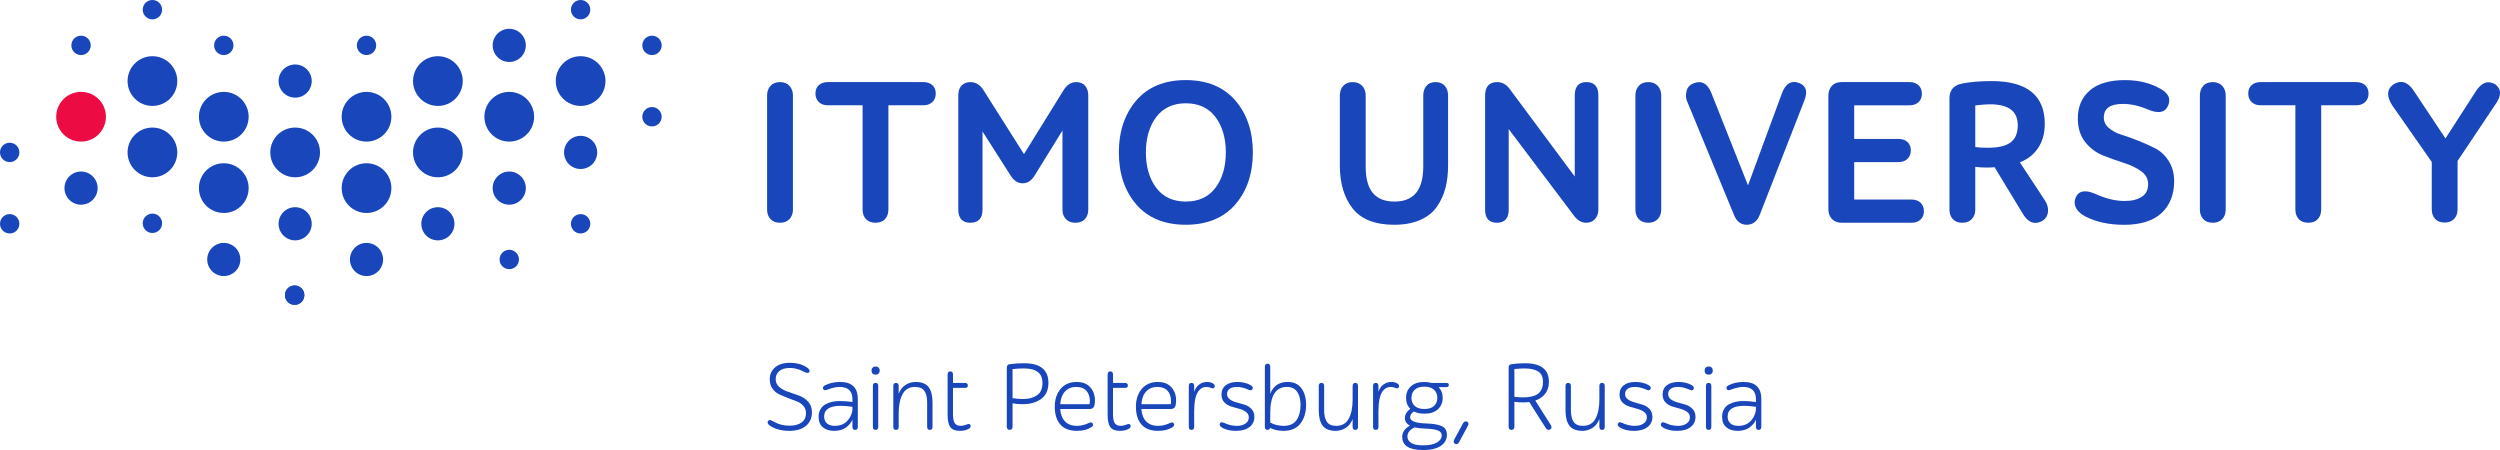 <svg xmlns="http://www.w3.org/2000/svg" viewBox="0 0 278 50.043"
	 width="278" height="50.043">

	<circle fill="#EC0B43" cx="9.014" cy="12.981" r="2.765"/>
	<circle fill="#1946BA" cx="9.013" cy="20.918" r="1.844"/>
	<circle fill="#1946BA" cx="16.949" cy="9.014" r="2.765"/>
	<circle fill="#1946BA" cx="24.885" cy="12.981" r="2.765"/>
	<circle fill="#1946BA" cx="32.821" cy="16.949" r="2.765"/>
	<circle fill="#1946BA" cx="24.885" cy="20.918" r="2.765"/>
	<circle fill="#1946BA" cx="40.757" cy="20.918" r="2.765"/>
	<circle fill="#1946BA" cx="40.757" cy="28.854" r="1.844"/>
	<circle fill="#1946BA" cx="48.693" cy="24.885" r="1.844"/>
	<circle fill="#1946BA" cx="48.693" cy="16.949" r="2.765"/>
	<circle fill="#1946BA" cx="40.757" cy="12.981" r="2.765"/>
	<circle fill="#1946BA" cx="32.821" cy="24.885" r="1.844"/>
	<circle fill="#1946BA" cx="48.693" cy="9.014" r="2.765"/>
	<circle fill="#1946BA" cx="56.629" cy="5.046" r="1.844"/>
	<circle fill="#1946BA" cx="56.629" cy="20.918" r="1.844"/>
	<circle fill="#1946BA" cx="32.821" cy="9.014" r="1.844"/>
	<circle fill="#1946BA" cx="24.885" cy="28.854" r="1.843"/>
	<circle fill="#1946BA" cx="16.949" cy="16.949" r="2.765"/>
	<circle fill="#1946BA" cx="1.078" cy="24.885" r="1.078"/>
	<circle fill="#1946BA" cx="1.078" cy="16.949" r="1.078"/>
	<circle fill="#1946BA" cx="16.949" cy="24.83" r="1.078"/>
	<circle fill="#1946BA" cx="16.949" cy="1.077" r="1.078"/>
	<circle fill="#1946BA" cx="32.765" cy="32.822" r="1.078"/>
	<circle fill="#1946BA" cx="9.013" cy="5.046" r="1.078"/>
	<circle fill="#1946BA" cx="24.885" cy="5.046" r="1.077"/>
	<circle fill="#1946BA" cx="32.765" cy="32.822" r="1.078"/>
	<circle fill="#1946BA" cx="72.501" cy="12.981" r="1.078"/>
	<circle fill="#1946BA" cx="56.629" cy="28.854" r="1.078"/>
	<circle fill="#1946BA" cx="64.565" cy="9.014" r="2.765"/>
	<circle fill="#1946BA" cx="56.629" cy="12.981" r="2.765"/>
	<circle fill="#1946BA" cx="64.565" cy="24.885" r="1.077"/>
	<circle fill="#1946BA" cx="64.565" cy="16.949" r="1.844"/>
	<circle fill="#1946BA" cx="40.757" cy="5.046" r="1.077"/>
	<circle fill="#1946BA" cx="64.565" cy="1.077" r="1.077"/>
	<circle fill="#1946BA" cx="72.501" cy="5.046" r="1.078"/>
	<path fill="#1946BA" d="M86.738,9.129c-0.458,0-0.817,0.143-1.066,0.423c-0.246,0.277-0.37,0.634-0.37,1.058v12.703
		c0,0.424,0.125,0.776,0.372,1.047c0.248,0.272,0.606,0.41,1.064,0.41c0.442,0,0.796-0.137,1.052-0.409
		c0.254-0.271,0.384-0.623,0.384-1.048V10.609c0-0.425-0.129-0.78-0.383-1.059C87.535,9.271,87.181,9.129,86.738,9.129z"/>
	<path fill="#1946BA" d="M102.666,9.129H92.047c-0.41,0-0.743,0.113-0.992,0.338c-0.25,0.226-0.377,0.542-0.377,0.941
		c0,0.383,0.126,0.698,0.375,0.939c0.248,0.24,0.582,0.361,0.993,0.361h3.874v11.604c0,0.424,0.125,0.776,0.372,1.047
		c0.248,0.272,0.606,0.41,1.064,0.41c0.458,0,0.816-0.138,1.064-0.41c0.246-0.271,0.371-0.623,0.371-1.047V11.709h3.874
		c0.426,0,0.768-0.121,1.016-0.361c0.25-0.241,0.375-0.557,0.375-0.939c0-0.399-0.127-0.716-0.377-0.941
		C103.432,9.242,103.091,9.129,102.666,9.129z"/>
	<path fill="#1946BA" d="M119.669,9.129c-0.554,0-1.024,0.301-1.399,0.896l-4.403,7.111l-4.491-7.089
		c-0.375-0.609-0.869-0.918-1.467-0.918c-0.396,0-0.724,0.126-0.972,0.374c-0.248,0.248-0.374,0.629-0.374,1.129v12.681
		c0,0.967,0.453,1.457,1.346,1.457s1.346-0.49,1.346-1.457v-8.693l3.146,4.933c0.345,0.549,0.793,0.827,1.332,0.827
		c0.524,0,0.965-0.286,1.31-0.85l3.101-5.014v8.797c0,0.424,0.129,0.777,0.384,1.048c0.256,0.272,0.609,0.409,1.052,0.409
		c0.458,0,0.816-0.138,1.064-0.41c0.247-0.271,0.371-0.623,0.371-1.047V10.609c0-0.438-0.117-0.797-0.347-1.067
		C120.435,9.268,120.099,9.129,119.669,9.129z"/>
	<path fill="#1946BA" d="M131.856,8.905c-2.362,0-4.213,0.765-5.502,2.271c-1.286,1.504-1.938,3.446-1.938,5.772
		c0,2.343,0.651,4.288,1.938,5.784c1.29,1.5,3.141,2.261,5.502,2.261s4.216-0.761,5.513-2.261c1.293-1.496,1.949-3.441,1.949-5.784
		c0-2.326-0.656-4.269-1.949-5.772C136.073,9.67,134.219,8.905,131.856,8.905z M135.155,20.894c-0.763,1.009-1.872,1.52-3.299,1.52
		c-1.412,0-2.514-0.511-3.276-1.52c-0.768-1.018-1.157-2.344-1.157-3.944c0-1.599,0.389-2.927,1.157-3.944
		c0.763-1.009,1.865-1.52,3.276-1.52c1.427,0,2.536,0.511,3.299,1.52c0.768,1.018,1.157,2.345,1.157,3.944
		C136.313,18.55,135.923,19.877,135.155,20.894z"/>
	<path fill="#1946BA" d="M159.636,9.129c-0.445,0-0.79,0.144-1.023,0.426c-0.229,0.276-0.346,0.632-0.346,1.055v7.886
		c0,2.637-1.048,3.918-3.202,3.918s-3.201-1.267-3.201-3.873v-7.931c0-0.425-0.129-0.78-0.383-1.059
		c-0.256-0.279-0.618-0.422-1.075-0.422c-0.443,0-0.795,0.143-1.043,0.423c-0.246,0.277-0.371,0.634-0.371,1.058v7.818
		c0,1.953,0.479,3.552,1.421,4.75c0.947,1.206,2.506,1.816,4.631,1.816c1.097,0,2.059-0.176,2.858-0.523
		c0.804-0.349,1.436-0.846,1.875-1.477c0.438-0.625,0.759-1.324,0.955-2.079c0.195-0.75,0.295-1.602,0.295-2.531v-7.774
		c0-0.424-0.121-0.779-0.358-1.056C160.426,9.271,160.079,9.129,159.636,9.129z"/>
	<path fill="#1946BA" d="M176.414,9.129c-0.862,0-1.301,0.498-1.301,1.48v9.02l-7.228-9.723c-0.374-0.516-0.844-0.777-1.396-0.777
		c-0.893,0-1.346,0.505-1.346,1.503v12.681c0,0.967,0.438,1.457,1.302,1.457c0.878,0,1.324-0.49,1.324-1.457v-8.957l7.319,9.708
		c0.375,0.469,0.807,0.706,1.281,0.706c0.412,0,0.748-0.138,0.996-0.41c0.247-0.271,0.372-0.623,0.372-1.047V10.609
		C177.738,9.627,177.293,9.129,176.414,9.129z"/>
	<path fill="#1946BA" d="M183.292,9.129c-0.459,0-0.817,0.143-1.065,0.423c-0.246,0.277-0.371,0.634-0.371,1.058v12.703
		c0,0.424,0.125,0.776,0.372,1.047c0.248,0.272,0.606,0.41,1.064,0.41c0.442,0,0.797-0.137,1.052-0.409
		c0.255-0.271,0.384-0.623,0.384-1.048V10.609c0-0.425-0.128-0.78-0.383-1.059C184.089,9.271,183.734,9.129,183.292,9.129z"/>
	<path fill="#1946BA" d="M200.105,9.248c-0.901-0.364-1.576,0.046-1.98,1.195l-3.748,10.17l-4.078-10.284
		c-0.42-1.06-1.104-1.417-1.976-1.061c-0.434,0.161-0.702,0.475-0.797,0.93c-0.095,0.444-0.047,0.854,0.139,1.208l5.176,12.547
		c0.298,0.69,0.763,1.041,1.383,1.041c0.682,0,1.17-0.367,1.452-1.089l4.95-12.679c0.233-0.572,0.275-1.039,0.128-1.389
		C200.643,9.575,200.424,9.376,200.105,9.248z"/>
	<path fill="#1946BA" d="M212.571,22.189h-6.383v-4.163h4.904c0.427,0,0.768-0.121,1.016-0.361c0.25-0.241,0.375-0.557,0.375-0.939
		c0-0.398-0.126-0.716-0.377-0.942c-0.248-0.224-0.589-0.337-1.014-0.337h-4.904v-3.737h6.159c0.41,0,0.745-0.118,0.992-0.349
		c0.249-0.233,0.376-0.546,0.376-0.93c0-0.398-0.127-0.719-0.376-0.952c-0.248-0.231-0.582-0.35-0.992-0.35h-7.572
		c-0.457,0-0.819,0.143-1.075,0.422c-0.254,0.278-0.384,0.634-0.384,1.059v12.68c0,0.426,0.134,0.782,0.396,1.06
		c0.263,0.279,0.629,0.421,1.086,0.421h7.773c0.411,0,0.744-0.117,0.992-0.35c0.25-0.232,0.376-0.546,0.376-0.929
		c0-0.397-0.126-0.719-0.376-0.952C213.315,22.308,212.982,22.189,212.571,22.189z"/>
	<path fill="#1946BA" d="M224.607,18.049c0.83-0.31,1.5-0.827,1.995-1.54c0.517-0.744,0.778-1.666,0.778-2.74
		c0-3.152-1.983-4.752-5.894-4.752c-1.36,0-2.497,0.1-3.38,0.294c-0.88,0.188-1.326,0.738-1.326,1.636v12.366
		c0,0.424,0.124,0.776,0.371,1.047c0.248,0.272,0.606,0.41,1.063,0.41c0.443,0,0.798-0.137,1.053-0.409
		c0.254-0.271,0.384-0.623,0.384-1.048v-4.757c0.377,0.05,0.791,0.076,1.23,0.076c0.406,0,0.714-0.013,0.915-0.038l3.151,5.19
		c0.399,0.664,0.866,1.001,1.385,1.001c0.248,0,0.509-0.077,0.779-0.229c0.367-0.225,0.578-0.561,0.626-0.999
		c0.047-0.431-0.071-0.862-0.351-1.281L224.607,18.049z M219.652,11.722c0.699-0.083,1.241-0.125,1.611-0.125
		c2.094,0,3.112,0.762,3.112,2.329c0,0.876-0.267,1.519-0.793,1.909c-0.533,0.396-1.374,0.597-2.499,0.597
		c-0.515,0-0.996-0.025-1.432-0.078V11.722z"/>
	<path fill="#1946BA" d="M239.687,16.51c-0.576-0.299-1.213-0.588-1.891-0.854c-0.675-0.268-1.31-0.494-1.889-0.675
		c-0.56-0.175-1.034-0.429-1.411-0.755c-0.371-0.321-0.551-0.697-0.551-1.151c0-1.024,0.695-1.521,2.126-1.521
		c0.864,0,1.78,0.2,2.719,0.598c1.143,0.499,1.896,0.395,2.247-0.289c0.413-0.812,0.137-1.485-0.82-2.003
		c-1.099-0.632-2.426-0.953-3.943-0.953c-1.688,0-2.993,0.384-3.879,1.142c-0.891,0.762-1.344,1.81-1.344,3.116
		c0,1.062,0.278,1.948,0.827,2.634c0.545,0.681,1.218,1.185,1.997,1.495c0.773,0.308,1.548,0.583,2.304,0.819
		c0.748,0.234,1.395,0.548,1.923,0.929c0.517,0.373,0.769,0.847,0.769,1.449c0,0.615-0.226,1.067-0.688,1.38
		c-0.468,0.317-1.117,0.478-1.931,0.478c-1.028,0-2.146-0.276-3.325-0.822c-1.035-0.424-1.725-0.312-2.043,0.31
		c-0.223,0.414-0.242,0.825-0.059,1.225c0.18,0.391,0.536,0.729,1.061,1.007c1.203,0.616,2.649,0.929,4.299,0.929
		c1.852,0,3.26-0.442,4.185-1.313c0.926-0.873,1.396-2.06,1.396-3.527c0-0.865-0.201-1.62-0.597-2.245
		C240.771,17.285,240.273,16.814,239.687,16.51z"/>
	<path fill="#1946BA" d="M246.063,9.129c-0.458,0-0.817,0.143-1.066,0.423c-0.245,0.277-0.369,0.634-0.369,1.058v12.703
		c0,0.424,0.124,0.776,0.37,1.047c0.249,0.272,0.607,0.41,1.065,0.41c0.441,0,0.796-0.137,1.052-0.409
		c0.255-0.271,0.383-0.623,0.383-1.048V10.609c0-0.425-0.128-0.78-0.382-1.059C246.86,9.271,246.506,9.129,246.063,9.129z"/>
	<path fill="#1946BA" d="M261.99,9.129h-10.618c-0.409,0-0.743,0.113-0.991,0.338c-0.25,0.226-0.377,0.542-0.377,0.941
		c0,0.383,0.126,0.698,0.375,0.939c0.248,0.24,0.583,0.361,0.993,0.361h3.874v11.604c0,0.424,0.125,0.776,0.371,1.047
		c0.248,0.272,0.606,0.41,1.064,0.41s0.816-0.138,1.064-0.41c0.246-0.271,0.372-0.623,0.372-1.047V11.709h3.872
		c0.427,0,0.769-0.121,1.018-0.361c0.248-0.241,0.375-0.557,0.375-0.939c0-0.399-0.128-0.716-0.378-0.941
		C262.757,9.242,262.415,9.129,261.99,9.129z"/>
	<path fill="#1946BA" d="M277.468,9.362c-0.473-0.235-0.886-0.274-1.224-0.112c-0.327,0.156-0.626,0.438-0.889,0.839l-3.419,5.305
		l-3.528-5.304c-0.277-0.432-0.601-0.73-0.959-0.887c-0.369-0.159-0.793-0.108-1.277,0.167c-0.761,0.538-0.814,1.327-0.156,2.345
		l4.396,6.295v5.279c0,0.425,0.125,0.777,0.371,1.048c0.249,0.272,0.607,0.41,1.064,0.41c0.443,0,0.796-0.137,1.053-0.409
		c0.254-0.271,0.384-0.623,0.384-1.049v-5.393l4.33-6.475c0.247-0.371,0.378-0.733,0.386-1.079
		C278.008,9.986,277.834,9.66,277.468,9.362z"/>
	<g>
		<path fill="#1946BA" d="M86.657,41.263c-0.267,0.231-0.4,0.528-0.4,0.891c0,0.369,0.139,0.668,0.416,0.896
			s0.613,0.405,1.007,0.533s0.789,0.265,1.184,0.41c0.395,0.146,0.73,0.372,1.007,0.678c0.277,0.306,0.416,0.699,0.416,1.183
			c0,0.626-0.221,1.125-0.661,1.498c-0.441,0.373-1.063,0.56-1.866,0.56c-0.732,0-1.368-0.142-1.908-0.426
			c-0.427-0.234-0.576-0.455-0.448-0.661c0.015-0.028,0.032-0.052,0.054-0.069c0.021-0.018,0.044-0.028,0.069-0.032
			c0.025-0.003,0.048-0.007,0.069-0.011c0.021-0.004,0.048-0.002,0.081,0.006c0.032,0.007,0.059,0.016,0.08,0.026l0.085,0.042
			c0.035,0.019,0.066,0.032,0.09,0.044c0.025,0.01,0.057,0.025,0.096,0.048c0.039,0.021,0.069,0.039,0.091,0.053
			c0.497,0.27,1.056,0.405,1.674,0.405c0.568,0,1.017-0.119,1.343-0.357s0.491-0.581,0.491-1.029c0-0.326-0.1-0.603-0.299-0.825
			c-0.199-0.225-0.448-0.392-0.746-0.502l-0.97-0.367c-0.349-0.136-0.672-0.272-0.971-0.411c-0.298-0.139-0.547-0.35-0.746-0.634
			c-0.199-0.284-0.299-0.63-0.299-1.034c0-0.533,0.194-0.973,0.582-1.317s0.951-0.518,1.689-0.518c0.689,0,1.287,0.157,1.792,0.47
			c0.334,0.206,0.441,0.397,0.32,0.576c-0.086,0.127-0.295,0.104-0.629-0.075c-0.021-0.007-0.036-0.014-0.043-0.021
			c-0.476-0.248-0.963-0.372-1.46-0.372C87.32,40.917,86.924,41.032,86.657,41.263z"/>
		<path fill="#1946BA" d="M91.539,43.262c-0.071-0.17-0.011-0.306,0.181-0.404c0.498-0.257,1.063-0.384,1.696-0.384
			c1.315,0,1.973,0.628,1.973,1.886v3.104c0,0.228-0.1,0.341-0.299,0.341c-0.199,0-0.299-0.113-0.299-0.341v-0.8
			c-0.149,0.348-0.394,0.644-0.735,0.886c-0.341,0.241-0.775,0.361-1.301,0.361c-0.526,0-0.945-0.133-1.258-0.399
			c-0.313-0.267-0.469-0.652-0.469-1.157c0-0.327,0.069-0.609,0.208-0.847c0.139-0.239,0.325-0.421,0.56-0.55
			c0.235-0.128,0.484-0.221,0.747-0.277c0.263-0.057,0.547-0.085,0.853-0.085c0.419,0,0.885,0.036,1.396,0.106v-0.298
			c0-0.918-0.476-1.376-1.428-1.376c-0.384,0-0.832,0.1-1.344,0.299C91.762,43.433,91.602,43.411,91.539,43.262z M94.268,46.748
			c0.348-0.404,0.522-0.842,0.522-1.311v-0.203c-0.483-0.07-0.92-0.106-1.311-0.106c-1.223,0-1.834,0.401-1.834,1.204
			c0,0.313,0.103,0.562,0.309,0.747c0.207,0.185,0.498,0.276,0.875,0.276C93.44,47.355,93.919,47.153,94.268,46.748z"/>
		<path fill="#1946BA" d="M97.038,40.879c0.082-0.082,0.19-0.123,0.325-0.123c0.142,0,0.254,0.041,0.336,0.123
			s0.123,0.194,0.123,0.336c0,0.135-0.041,0.243-0.123,0.325s-0.194,0.122-0.336,0.122s-0.252-0.039-0.331-0.117
			c-0.078-0.078-0.117-0.188-0.117-0.33S96.956,40.961,97.038,40.879z M97.064,42.92c0-0.227,0.099-0.341,0.298-0.341
			c0.199,0,0.299,0.114,0.299,0.341v4.543c0,0.228-0.1,0.341-0.299,0.341c-0.199,0-0.298-0.113-0.298-0.341V42.92z"/>
		<path fill="#1946BA" d="M103.1,44.755c0-0.555-0.102-0.981-0.304-1.279c-0.203-0.299-0.549-0.448-1.04-0.448
			c-0.647,0-1.113,0.27-1.397,0.811c-0.284,0.54-0.426,1.24-0.426,2.101v1.524c0,0.228-0.1,0.341-0.299,0.341
			s-0.298-0.113-0.298-0.341V42.92c0-0.227,0.099-0.341,0.298-0.341s0.299,0.114,0.299,0.341v0.864
			c0.17-0.44,0.428-0.77,0.772-0.986c0.345-0.217,0.713-0.324,1.104-0.324c0.683,0,1.167,0.191,1.455,0.575
			c0.288,0.384,0.432,0.945,0.432,1.685v2.729c0,0.228-0.1,0.341-0.299,0.341c-0.199,0-0.298-0.113-0.298-0.341V44.755z"/>
		<path fill="#1946BA" d="M105.972,43.134v2.89c0,0.483,0.064,0.826,0.192,1.028c0.128,0.203,0.366,0.304,0.714,0.304
			c0.143,0,0.324-0.042,0.544-0.127c0.256-0.107,0.416-0.104,0.48,0.01c0.092,0.164,0.035,0.311-0.171,0.438
			c-0.263,0.156-0.59,0.234-0.98,0.234c-0.505,0-0.86-0.134-1.066-0.405c-0.206-0.27-0.309-0.718-0.309-1.343v-4.521
			c0-0.228,0.099-0.341,0.298-0.341c0.199,0,0.299,0.113,0.299,0.341v0.938h1.365c0.085,0,0.154,0.027,0.208,0.081
			c0.053,0.053,0.08,0.119,0.08,0.197c0,0.185-0.096,0.276-0.288,0.276H105.972z"/>
		<path fill="#1946BA" d="M115.779,44.359c-0.537,0.392-1.224,0.587-2.063,0.587c-0.426,0-0.8-0.032-1.12-0.096v2.612
			c0,0.1-0.028,0.181-0.085,0.245c-0.057,0.063-0.135,0.096-0.235,0.096s-0.178-0.032-0.234-0.096
			c-0.057-0.064-0.085-0.146-0.085-0.245v-6.558c0-0.241,0.106-0.377,0.32-0.404c0.49-0.071,1.023-0.107,1.6-0.107
			c1.805,0,2.708,0.729,2.708,2.186C116.584,43.375,116.316,43.969,115.779,44.359z M112.596,41.044v3.23
			c0.37,0.064,0.757,0.097,1.163,0.097c0.632,0,1.151-0.139,1.557-0.416c0.405-0.277,0.607-0.736,0.607-1.376
			c0-1.073-0.682-1.609-2.047-1.609C113.449,40.97,113.023,40.995,112.596,41.044z"/>
		<path fill="#1946BA" d="M121.076,47.036c0.206-0.1,0.348-0.081,0.426,0.053c0.086,0.149,0.043,0.285-0.128,0.406
			c-0.419,0.276-0.959,0.415-1.62,0.415c-0.817,0-1.433-0.234-1.845-0.703c-0.412-0.47-0.619-1.13-0.619-1.983
			c0-0.803,0.217-1.462,0.65-1.978s1.027-0.772,1.781-0.772c0.661,0,1.166,0.196,1.514,0.591c0.348,0.396,0.522,0.872,0.522,1.435
			c0,0.171-0.011,0.323-0.032,0.458c-0.05,0.349-0.238,0.522-0.565,0.522h-3.263c0.042,0.604,0.224,1.068,0.544,1.392
			s0.757,0.484,1.312,0.484C120.194,47.355,120.635,47.25,121.076,47.036z M118.432,43.528c-0.313,0.334-0.491,0.808-0.533,1.418
			h3.273c0.014-0.093,0.021-0.228,0.021-0.405c-0.015-0.462-0.148-0.83-0.4-1.104c-0.252-0.273-0.624-0.41-1.114-0.41
			C119.16,43.027,118.745,43.194,118.432,43.528z"/>
		<path fill="#1946BA" d="M123.766,43.134v2.89c0,0.483,0.063,0.826,0.192,1.028c0.128,0.203,0.366,0.304,0.714,0.304
			c0.143,0,0.324-0.042,0.544-0.127c0.256-0.107,0.416-0.104,0.479,0.01c0.093,0.164,0.036,0.311-0.17,0.438
			c-0.263,0.156-0.59,0.234-0.98,0.234c-0.505,0-0.86-0.134-1.067-0.405c-0.206-0.27-0.309-0.718-0.309-1.343v-4.521
			c0-0.228,0.1-0.341,0.299-0.341c0.199,0,0.299,0.113,0.299,0.341v0.938h1.365c0.085,0,0.154,0.027,0.208,0.081
			c0.053,0.053,0.08,0.119,0.08,0.197c0,0.185-0.096,0.276-0.288,0.276H123.766z"/>
		<path fill="#1946BA" d="M130.101,47.036c0.206-0.1,0.348-0.081,0.426,0.053c0.085,0.149,0.042,0.285-0.128,0.406
			c-0.419,0.276-0.959,0.415-1.621,0.415c-0.817,0-1.433-0.234-1.845-0.703c-0.412-0.47-0.618-1.13-0.618-1.983
			c0-0.803,0.217-1.462,0.65-1.978c0.434-0.516,1.028-0.772,1.781-0.772c0.661,0,1.166,0.196,1.514,0.591
			c0.349,0.396,0.522,0.872,0.522,1.435c0,0.171-0.011,0.323-0.032,0.458c-0.05,0.349-0.238,0.522-0.565,0.522h-3.263
			c0.042,0.604,0.224,1.068,0.544,1.392s0.757,0.484,1.312,0.484C129.219,47.355,129.66,47.25,130.101,47.036z M127.457,43.528
			c-0.313,0.334-0.491,0.808-0.533,1.418h3.273c0.014-0.093,0.021-0.228,0.021-0.405c-0.015-0.462-0.148-0.83-0.4-1.104
			c-0.252-0.273-0.624-0.41-1.114-0.41C128.186,43.027,127.77,43.194,127.457,43.528z"/>
		<path fill="#1946BA" d="M132.791,47.463c0,0.228-0.1,0.341-0.299,0.341c-0.199,0-0.298-0.113-0.298-0.341V42.91
			c0-0.221,0.099-0.331,0.298-0.331c0.199,0,0.299,0.11,0.299,0.331v0.661c0.106-0.341,0.29-0.609,0.549-0.806
			c0.259-0.195,0.553-0.292,0.88-0.292c0.263,0,0.487,0.056,0.671,0.17c0.178,0.113,0.235,0.249,0.17,0.405
			c-0.063,0.149-0.209,0.174-0.437,0.074c-0.156-0.063-0.316-0.096-0.479-0.096c-0.355,0-0.65,0.159-0.885,0.479
			c-0.313,0.413-0.469,1.177-0.469,2.292V47.463z"/>
		<path fill="#1946BA" d="M139.062,42.825c0.228,0.127,0.299,0.276,0.213,0.447c-0.064,0.142-0.203,0.167-0.416,0.075
			c-0.483-0.214-0.91-0.32-1.279-0.32c-0.377,0-0.659,0.069-0.848,0.208s-0.283,0.333-0.283,0.581c0,0.249,0.105,0.448,0.315,0.598
			c0.209,0.148,0.462,0.261,0.757,0.336c0.295,0.074,0.592,0.159,0.89,0.255c0.298,0.097,0.553,0.256,0.762,0.48
			c0.21,0.224,0.314,0.517,0.314,0.879c0,0.462-0.179,0.835-0.538,1.12c-0.359,0.284-0.858,0.426-1.498,0.426
			c-0.683,0-1.223-0.134-1.621-0.405c-0.199-0.135-0.252-0.28-0.16-0.437c0.078-0.136,0.231-0.149,0.458-0.042
			c0.462,0.22,0.931,0.329,1.407,0.329c0.391,0,0.711-0.085,0.96-0.255c0.249-0.171,0.373-0.398,0.373-0.683
			c0-0.256-0.105-0.46-0.314-0.612c-0.21-0.154-0.462-0.27-0.757-0.348c-0.294-0.078-0.591-0.163-0.89-0.255
			c-0.299-0.093-0.553-0.248-0.762-0.465c-0.21-0.216-0.315-0.503-0.315-0.857c0-0.448,0.159-0.795,0.475-1.04
			c0.316-0.245,0.745-0.367,1.285-0.367C138.167,42.474,138.657,42.591,139.062,42.825z"/>
		<path fill="#1946BA" d="M144.715,43.171c0.349,0.466,0.522,1.087,0.522,1.861c0,0.831-0.21,1.519-0.629,2.063
			c-0.419,0.543-1.045,0.814-1.876,0.814c-0.591,0-1.085-0.109-1.482-0.33c-0.057,0.149-0.157,0.224-0.299,0.224
			c-0.199,0-0.298-0.113-0.298-0.341v-6.675c0-0.228,0.099-0.341,0.298-0.341s0.299,0.113,0.299,0.341v2.996
			c0.349-0.874,0.995-1.311,1.94-1.311C143.858,42.474,144.367,42.706,144.715,43.171z M141.25,45.938v1.045
			c0.427,0.248,0.924,0.372,1.492,0.372c0.661,0,1.14-0.214,1.435-0.645c0.295-0.43,0.442-0.99,0.442-1.679
			c0-0.611-0.125-1.099-0.373-1.461c-0.249-0.362-0.629-0.544-1.142-0.544C141.868,43.027,141.25,43.998,141.25,45.938z"/>
		<path fill="#1946BA" d="M147.245,45.629c0,0.555,0.102,0.981,0.304,1.28c0.202,0.298,0.55,0.446,1.039,0.446
			c0.647,0,1.113-0.27,1.396-0.81c0.285-0.54,0.428-1.24,0.428-2.101V42.92c0-0.227,0.099-0.341,0.298-0.341
			s0.299,0.114,0.299,0.341v4.543c0,0.228-0.1,0.341-0.299,0.341s-0.298-0.113-0.298-0.341v-0.864
			c-0.171,0.441-0.429,0.771-0.773,0.986c-0.345,0.217-0.713,0.325-1.104,0.325c-0.683,0-1.168-0.191-1.455-0.575
			c-0.288-0.384-0.433-0.945-0.433-1.686V42.92c0-0.227,0.1-0.341,0.299-0.341s0.299,0.114,0.299,0.341V45.629z"/>
		<path fill="#1946BA" d="M153.283,47.463c0,0.228-0.1,0.341-0.299,0.341s-0.299-0.113-0.299-0.341V42.91
			c0-0.221,0.1-0.331,0.299-0.331s0.299,0.11,0.299,0.331v0.661c0.106-0.341,0.29-0.609,0.55-0.806
			c0.258-0.195,0.552-0.292,0.879-0.292c0.263,0,0.487,0.056,0.671,0.17c0.179,0.113,0.235,0.249,0.171,0.405
			c-0.063,0.149-0.21,0.174-0.438,0.074c-0.156-0.063-0.315-0.096-0.479-0.096c-0.356,0-0.65,0.159-0.886,0.479
			c-0.313,0.413-0.469,1.177-0.469,2.292V47.463z"/>
		<path fill="#1946BA" d="M159.98,43.049c0.299,0.319,0.448,0.718,0.448,1.193c0,0.513-0.176,0.934-0.527,1.265
			c-0.352,0.33-0.855,0.495-1.509,0.495c-0.462,0-0.85-0.081-1.163-0.245c-0.284,0.191-0.426,0.405-0.426,0.64
			c0,0.427,0.601,0.657,1.802,0.692c0.362,0.016,0.666,0.039,0.912,0.075c0.244,0.035,0.48,0.097,0.708,0.182
			s0.396,0.212,0.507,0.378c0.11,0.168,0.165,0.379,0.165,0.635c0,0.505-0.228,0.912-0.683,1.221
			c-0.454,0.31-1.111,0.464-1.972,0.464c-1.543,0-2.314-0.49-2.314-1.471c0-0.513,0.285-0.925,0.854-1.237
			c-0.369-0.207-0.555-0.487-0.555-0.842c0-0.392,0.199-0.736,0.598-1.035c-0.313-0.306-0.47-0.71-0.47-1.216
			c0-0.525,0.176-0.952,0.527-1.278c0.353-0.327,0.855-0.49,1.51-0.49c0.263,0,0.525,0.035,0.789,0.105h1.642
			c0.191,0,0.288,0.075,0.288,0.224c0,0.164-0.097,0.246-0.288,0.246H159.98z M157.326,47.526c-0.547,0.235-0.821,0.579-0.821,1.034
			c0,0.271,0.134,0.498,0.4,0.683s0.709,0.278,1.327,0.278c0.696,0,1.219-0.107,1.567-0.321c0.348-0.213,0.522-0.469,0.522-0.767
			c0-0.264-0.141-0.452-0.421-0.565c-0.281-0.114-0.773-0.185-1.478-0.214C158.033,47.647,157.667,47.604,157.326,47.526z
			 M157.315,45.139c0.241,0.228,0.601,0.341,1.077,0.341s0.835-0.113,1.077-0.341c0.241-0.228,0.361-0.526,0.361-0.896
			c0-0.368-0.12-0.669-0.361-0.899c-0.242-0.232-0.601-0.348-1.077-0.348s-0.836,0.115-1.077,0.348
			c-0.242,0.23-0.362,0.531-0.362,0.899C156.953,44.612,157.073,44.911,157.315,45.139z"/>
		<path fill="#1946BA" d="M162.266,49.137c-0.12,0.242-0.281,0.31-0.479,0.203c-0.164-0.093-0.182-0.26-0.054-0.501l0.96-1.781
			c0.049-0.093,0.119-0.155,0.208-0.187c0.089-0.032,0.172-0.023,0.25,0.026c0.164,0.1,0.188,0.253,0.075,0.458L162.266,49.137z"/>
		<path fill="#1946BA" d="M167.76,40.873c0-0.22,0.104-0.345,0.309-0.372c0.435-0.071,0.938-0.107,1.515-0.107
			c1.77,0,2.654,0.687,2.654,2.058c0,0.533-0.135,0.975-0.405,1.322c-0.27,0.349-0.639,0.604-1.108,0.768l1.706,2.697
			c0.143,0.221,0.132,0.389-0.032,0.502c-0.099,0.063-0.197,0.078-0.293,0.043c-0.096-0.036-0.176-0.11-0.24-0.225l-1.813-2.857
			c-0.178,0.028-0.395,0.043-0.65,0.043c-0.377,0-0.71-0.021-1.002-0.064v2.783c0,0.1-0.028,0.181-0.085,0.245
			c-0.058,0.063-0.136,0.096-0.235,0.096c-0.099,0-0.177-0.032-0.234-0.096c-0.057-0.064-0.085-0.146-0.085-0.245V40.873z
			 M168.399,41.034v3.091c0.341,0.043,0.661,0.064,0.959,0.064c0.768,0,1.329-0.139,1.686-0.416
			c0.354-0.276,0.533-0.714,0.533-1.312c0-0.547-0.18-0.933-0.538-1.156c-0.359-0.224-0.866-0.336-1.521-0.336
			C169.271,40.97,168.896,40.991,168.399,41.034z"/>
		<path fill="#1946BA" d="M174.684,45.629c0,0.555,0.101,0.981,0.304,1.28c0.202,0.298,0.549,0.446,1.039,0.446
			c0.646,0,1.112-0.27,1.396-0.81s0.427-1.24,0.427-2.101V42.92c0-0.227,0.1-0.341,0.299-0.341c0.198,0,0.298,0.114,0.298,0.341
			v4.543c0,0.228-0.1,0.341-0.298,0.341c-0.199,0-0.299-0.113-0.299-0.341v-0.864c-0.17,0.441-0.429,0.771-0.772,0.986
			c-0.345,0.217-0.713,0.325-1.104,0.325c-0.683,0-1.168-0.191-1.456-0.575c-0.287-0.384-0.432-0.945-0.432-1.686V42.92
			c0-0.227,0.099-0.341,0.299-0.341c0.198,0,0.299,0.114,0.299,0.341V45.629z"/>
		<path fill="#1946BA" d="M183.322,42.825c0.228,0.127,0.299,0.276,0.214,0.447c-0.064,0.142-0.203,0.167-0.416,0.075
			c-0.483-0.214-0.91-0.32-1.28-0.32c-0.376,0-0.658,0.069-0.847,0.208s-0.283,0.333-0.283,0.581c0,0.249,0.105,0.448,0.315,0.598
			c0.209,0.148,0.462,0.261,0.757,0.336c0.294,0.074,0.591,0.159,0.89,0.255c0.299,0.097,0.553,0.256,0.763,0.48
			c0.21,0.224,0.313,0.517,0.313,0.879c0,0.462-0.179,0.835-0.538,1.12c-0.358,0.284-0.857,0.426-1.497,0.426
			c-0.683,0-1.224-0.134-1.621-0.405c-0.199-0.135-0.253-0.28-0.16-0.437c0.078-0.136,0.231-0.149,0.459-0.042
			c0.462,0.22,0.931,0.329,1.407,0.329c0.391,0,0.711-0.085,0.959-0.255c0.249-0.171,0.374-0.398,0.374-0.683
			c0-0.256-0.105-0.46-0.314-0.612c-0.21-0.154-0.462-0.27-0.758-0.348c-0.295-0.078-0.592-0.163-0.891-0.255
			c-0.298-0.093-0.552-0.248-0.762-0.465c-0.209-0.216-0.314-0.503-0.314-0.857c0-0.448,0.158-0.795,0.474-1.04
			c0.317-0.245,0.745-0.367,1.285-0.367C182.427,42.474,182.917,42.591,183.322,42.825z"/>
		<path fill="#1946BA" d="M188.112,42.825c0.228,0.127,0.299,0.276,0.213,0.447c-0.063,0.142-0.202,0.167-0.416,0.075
			c-0.482-0.214-0.909-0.32-1.278-0.32c-0.377,0-0.66,0.069-0.849,0.208s-0.282,0.333-0.282,0.581c0,0.249,0.105,0.448,0.314,0.598
			c0.21,0.148,0.462,0.261,0.758,0.336c0.295,0.074,0.592,0.159,0.891,0.255c0.298,0.097,0.552,0.256,0.762,0.48
			c0.209,0.224,0.314,0.517,0.314,0.879c0,0.462-0.18,0.835-0.538,1.12c-0.359,0.284-0.858,0.426-1.499,0.426
			c-0.682,0-1.222-0.134-1.62-0.405c-0.199-0.135-0.252-0.28-0.16-0.437c0.078-0.136,0.231-0.149,0.458-0.042
			c0.463,0.22,0.932,0.329,1.408,0.329c0.391,0,0.711-0.085,0.96-0.255c0.248-0.171,0.373-0.398,0.373-0.683
			c0-0.256-0.105-0.46-0.315-0.612c-0.209-0.154-0.462-0.27-0.757-0.348c-0.294-0.078-0.591-0.163-0.89-0.255
			c-0.299-0.093-0.553-0.248-0.763-0.465c-0.21-0.216-0.314-0.503-0.314-0.857c0-0.448,0.158-0.795,0.475-1.04
			c0.315-0.245,0.745-0.367,1.285-0.367C187.217,42.474,187.707,42.591,188.112,42.825z"/>
		<path fill="#1946BA" d="M189.677,40.879c0.082-0.082,0.19-0.123,0.325-0.123c0.143,0,0.254,0.041,0.336,0.123
			s0.122,0.194,0.122,0.336c0,0.135-0.04,0.243-0.122,0.325s-0.193,0.122-0.336,0.122s-0.252-0.039-0.331-0.117
			c-0.078-0.078-0.117-0.188-0.117-0.33S189.595,40.961,189.677,40.879z M189.703,42.92c0-0.227,0.1-0.341,0.299-0.341
			s0.299,0.114,0.299,0.341v4.543c0,0.228-0.1,0.341-0.299,0.341s-0.299-0.113-0.299-0.341V42.92z"/>
		<path fill="#1946BA" d="M192.008,43.262c-0.07-0.17-0.011-0.306,0.181-0.404c0.499-0.257,1.063-0.384,1.696-0.384
			c1.314,0,1.972,0.628,1.972,1.886v3.104c0,0.228-0.1,0.341-0.298,0.341c-0.199,0-0.299-0.113-0.299-0.341v-0.8
			c-0.149,0.348-0.395,0.644-0.735,0.886c-0.342,0.241-0.774,0.361-1.301,0.361s-0.945-0.133-1.258-0.399
			c-0.313-0.267-0.47-0.652-0.47-1.157c0-0.327,0.069-0.609,0.208-0.847c0.139-0.239,0.325-0.421,0.56-0.55
			c0.235-0.128,0.483-0.221,0.746-0.277c0.264-0.057,0.548-0.085,0.854-0.085c0.42,0,0.885,0.036,1.396,0.106v-0.298
			c0-0.918-0.476-1.376-1.429-1.376c-0.384,0-0.831,0.1-1.344,0.299C192.232,43.433,192.071,43.411,192.008,43.262z M194.737,46.748
			c0.349-0.404,0.522-0.842,0.522-1.311v-0.203c-0.483-0.07-0.921-0.106-1.312-0.106c-1.222,0-1.834,0.401-1.834,1.204
			c0,0.313,0.104,0.562,0.31,0.747c0.206,0.185,0.498,0.276,0.874,0.276C193.909,47.355,194.389,47.153,194.737,46.748z"/>
	</g>
</svg>
